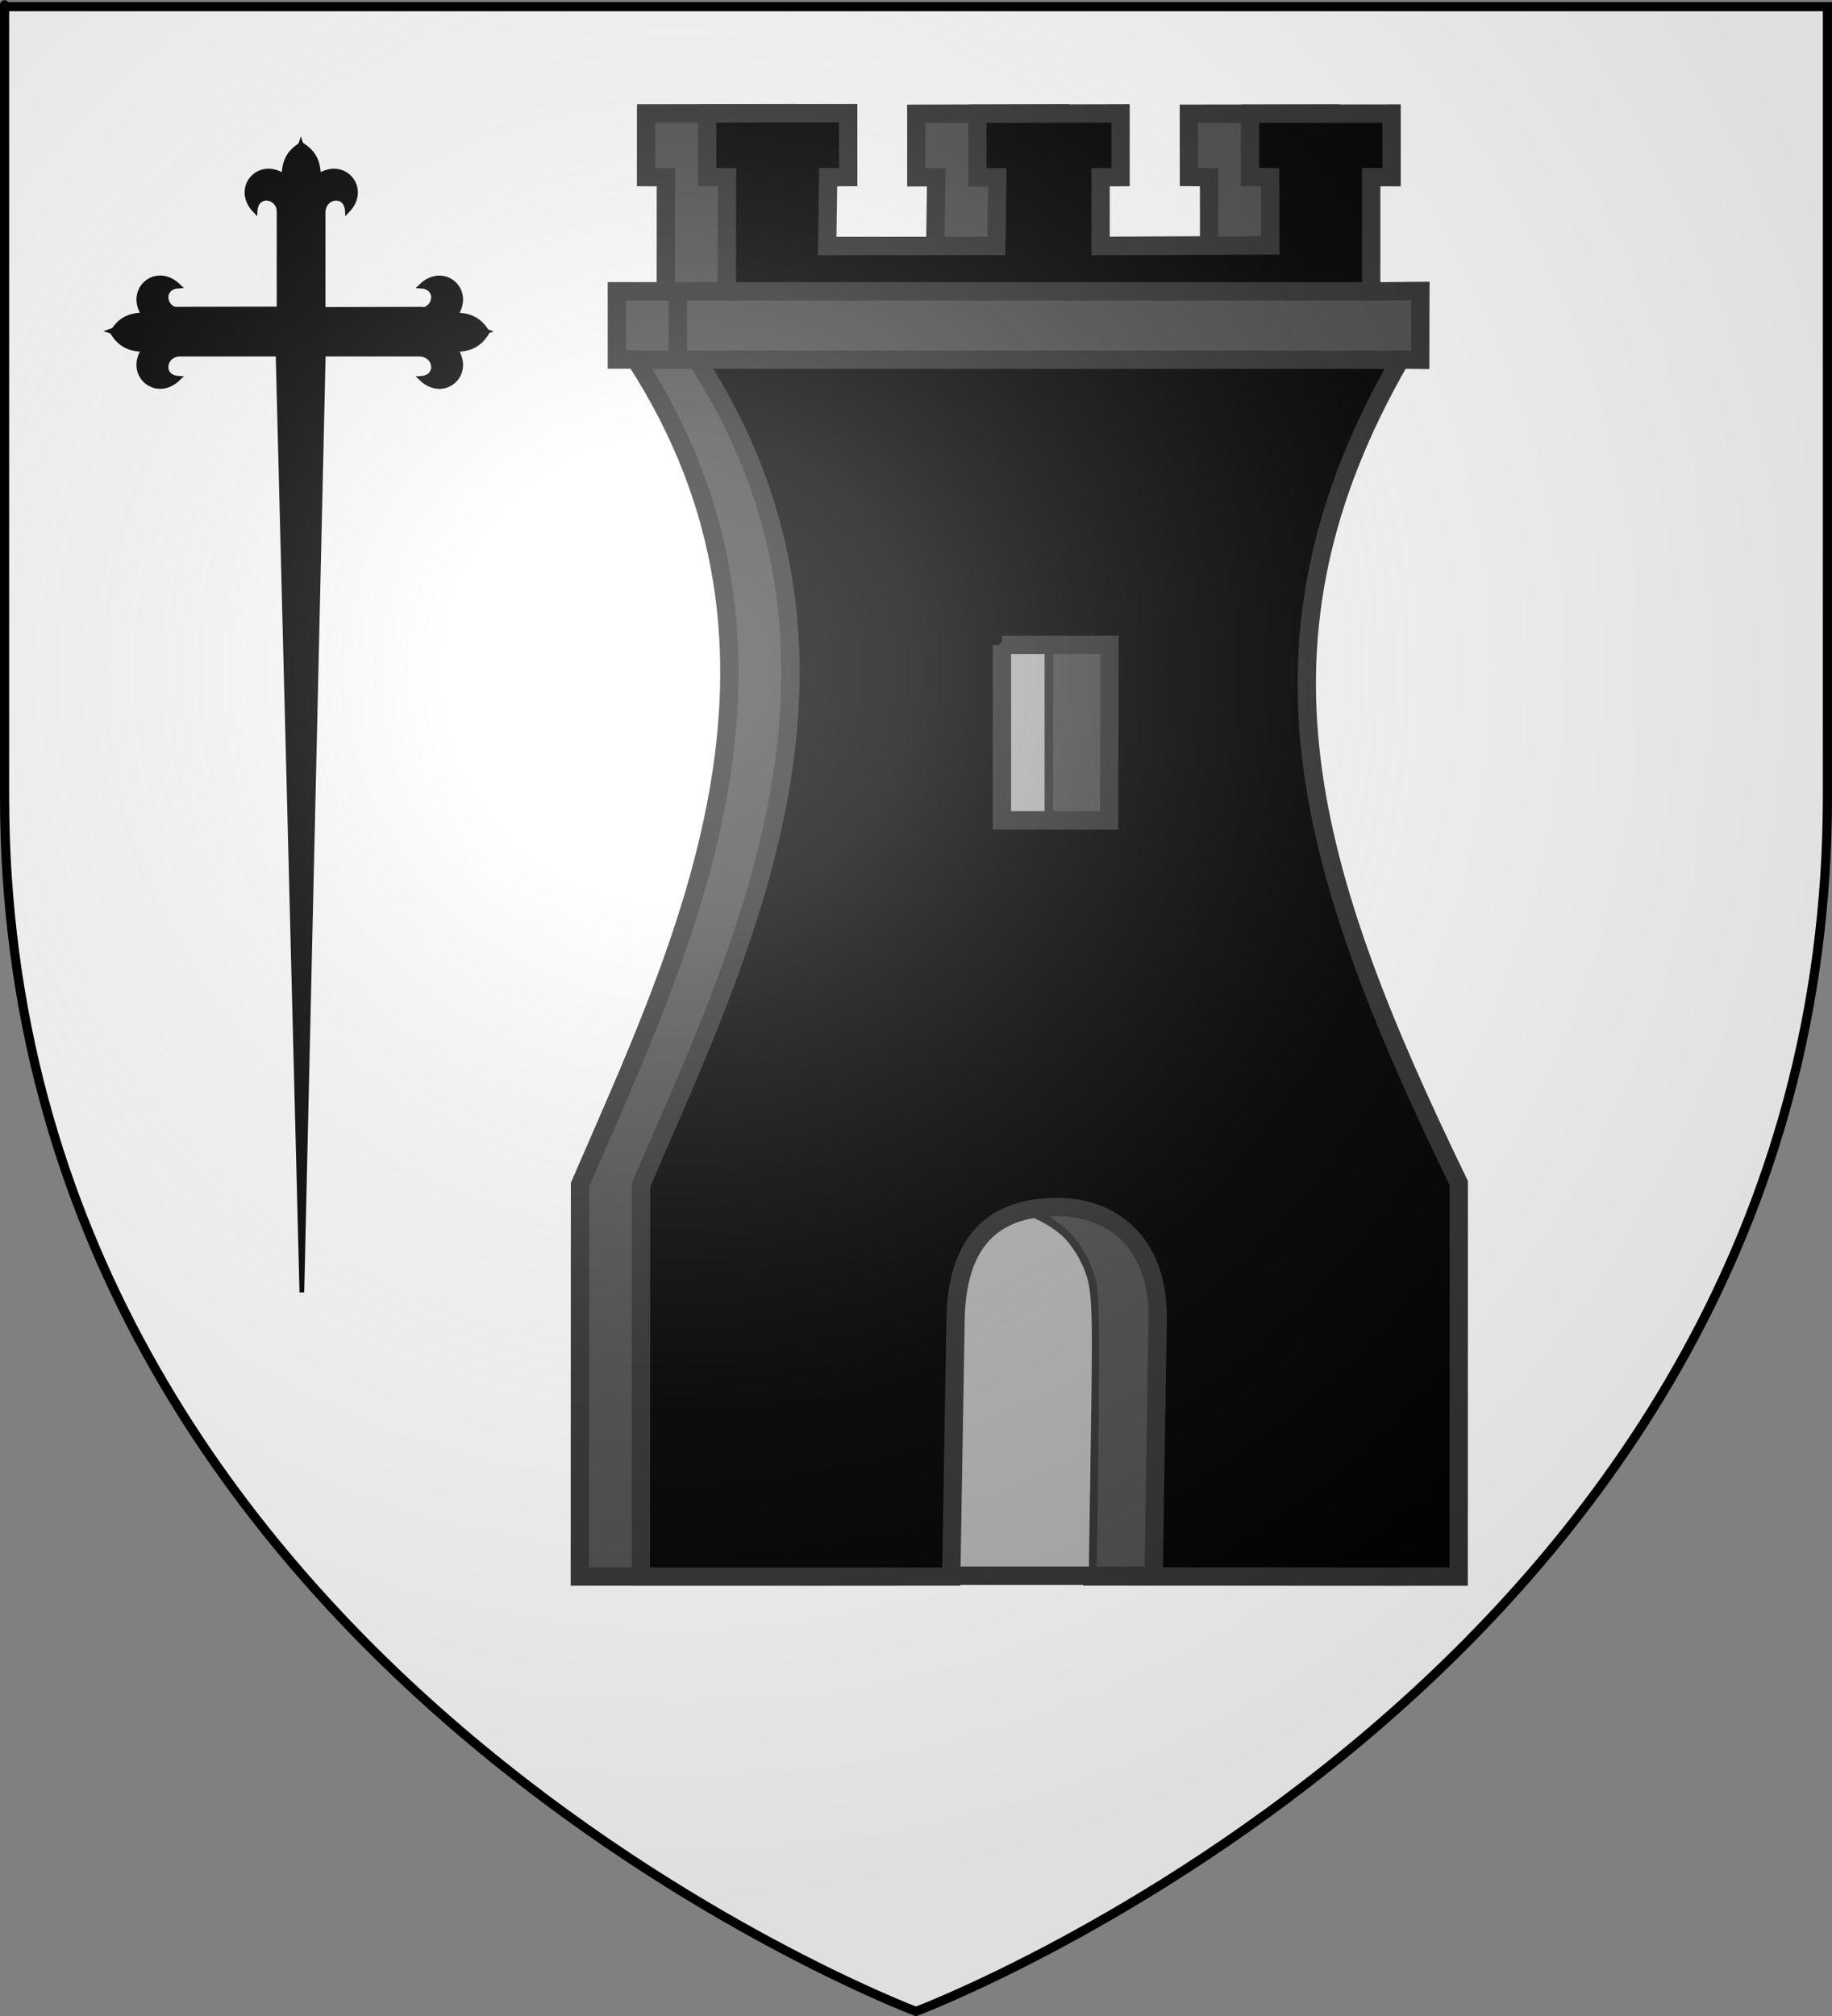 <?xml version="1.0" encoding="UTF-8" standalone="no"?>
<svg
   xmlns:dc="http://purl.org/dc/elements/1.1/"
   xmlns:cc="http://creativecommons.org/ns#"
   xmlns:rdf="http://www.w3.org/1999/02/22-rdf-syntax-ns#"
   xmlns:svg="http://www.w3.org/2000/svg"
   xmlns="http://www.w3.org/2000/svg"
   xmlns:xlink="http://www.w3.org/1999/xlink"
   xmlns:sodipodi="http://sodipodi.sourceforge.net/DTD/sodipodi-0.dtd"
   xmlns:inkscape="http://www.inkscape.org/namespaces/inkscape"
   height="660"
   width="600"
   version="1.0"
   id="svg2"
   sodipodi:version="0.32"
   inkscape:version="0.47 r22583"
   sodipodi:docname="Blason_Famille_de-RoquefortII.svg"
   inkscape:export-filename="/Users/olivier/Desktop/Blason Rouge/Blason_Vide_3D.png"
   inkscape:export-xdpi="144"
   inkscape:export-ydpi="144">
  <rect width="100%" height="100%" fill="#808080" stroke="none"/>
  <sodipodi:namedview
     inkscape:window-height="810"
     inkscape:window-width="1044"
     inkscape:pageshadow="2"
     inkscape:pageopacity="0.0"
     guidetolerance="10.0"
     gridtolerance="10.0"
     objecttolerance="10.0"
     borderopacity="1.0"
     bordercolor="#666666"
     pagecolor="#ffffff"
     id="base"
     showgrid="false"
     height="660px"
     inkscape:zoom="0.54529076"
     inkscape:cx="506.32016"
     inkscape:cy="231.78212"
     inkscape:window-x="141"
     inkscape:window-y="34"
     inkscape:current-layer="layer4"
     inkscape:window-maximized="0"
     showguides="true"
     inkscape:guide-bbox="true" />
  <desc
     id="desc4">Flag of Canton of Valais (Wallis)</desc>
  <defs
     id="defs6">
    <linearGradient
       id="linearGradient2893">
      <stop
         style="stop-color:white;stop-opacity:0.314;"
         offset="0"
         id="stop2895" />
      <stop
         id="stop2897"
         offset="0.19"
         style="stop-color:white;stop-opacity:0.251;" />
      <stop
         style="stop-color:#6b6b6b;stop-opacity:0.125;"
         offset="0.6"
         id="stop2901" />
      <stop
         style="stop-color:black;stop-opacity:0.125;"
         offset="1"
         id="stop2899" />
    </linearGradient>
    <radialGradient
       inkscape:collect="always"
       xlink:href="#linearGradient2893"
       id="radialGradient3163"
       gradientUnits="userSpaceOnUse"
       gradientTransform="matrix(1.353,0,0,1.349,-77.629,-85.747)"
       cx="221.445"
       cy="226.331"
       fx="221.445"
       fy="226.331"
       r="300" />
    <pattern
       patternUnits="userSpaceOnUse"
       width="173.263"
       height="257.473"
       patternTransform="translate(-1242.308,-84.965)"
       id="pattern4454">
      <g
         id="g4443"
         transform="translate(1242.308,84.965)">
        <g
           id="g4427"
           transform="translate(-347.196,-19.156)"
           inkscape:tile-cx="-1213.3643"
           inkscape:tile-cy="-23.504906"
           inkscape:tile-w="57.68758"
           inkscape:tile-h="122.32028"
           inkscape:tile-x0="-1242.2081"
           inkscape:tile-y0="-84.465044">
          <path
             transform="matrix(0.86,0,0,0.924,-1412.997,218.928)"
             d="m 644.408,-299.935 c 0,4.328 -3.769,7.837 -8.418,7.837 -4.649,0 -8.418,-3.509 -8.418,-7.837 0,-4.328 3.769,-7.837 8.418,-7.837 4.649,0 8.418,3.509 8.418,7.837 z"
             sodipodi:ry="7.8373904"
             sodipodi:rx="8.4179382"
             sodipodi:cy="-299.93518"
             sodipodi:cx="635.98975"
             id="path2914"
             style="fill:#313131;fill-opacity:1;fill-rule:evenodd;stroke:#313131;stroke-width:1.122;stroke-linecap:square;stroke-linejoin:bevel;stroke-miterlimit:4;stroke-opacity:1;stroke-dasharray:none"
             sodipodi:type="arc" />
          <use
             height="660"
             width="600"
             transform="translate(15.097,15.356)"
             id="use2916"
             xlink:href="#path2914"
             y="0"
             x="0" />
          <use
             height="660"
             width="600"
             transform="translate(-14.906,15.356)"
             id="use2918"
             xlink:href="#path2914"
             y="0"
             x="0" />
          <g
             transform="translate(-1493.557,234.741)"
             id="g3705">
            <path
               style="fill:#313131;fill-opacity:1;stroke:#313131;stroke-width:0.2;stroke-linecap:butt;stroke-linejoin:miter;stroke-miterlimit:4;stroke-opacity:1;stroke-dasharray:none"
               d="m 627.4,-265.43 c -5.746,60.436 -18.557,75.834 -28.855,87.7 14.717,-4.677 19.11,-9.244 23.222,-13.933 1.235,4.669 2.956,10.249 5.639,13.435"
               id="path2920"
               sodipodi:nodetypes="cccc" />
            <use
               x="0"
               y="0"
               xlink:href="#path2920"
               id="use3703"
               transform="matrix(-1,0,0,1,1254.776,0)"
               width="600"
               height="660"
               style="fill:#313131;fill-opacity:1" />
          </g>
        </g>
        <use
           x="0"
           y="0"
           inkscape:tiled-clone-of="#g4427"
           xlink:href="#g4427"
           id="use4435"
           style="fill:#000000;stroke:#000000"
           width="1"
           height="1" />
        <use
           x="0"
           y="0"
           inkscape:tiled-clone-of="#g4427"
           xlink:href="#g4427"
           transform="matrix(-1,0,0,1,-2311.354,134.552)"
           id="use4441"
           style="fill:#000000;stroke:#000000"
           width="1"
           height="1" />
      </g>
    </pattern>
    <linearGradient
       id="linearGradient2893-24">
      <stop
         id="stop2895-8"
         offset="0"
         style="stop-color:white;stop-opacity:0.314;" />
      <stop
         style="stop-color:white;stop-opacity:0.251;"
         offset="0.19"
         id="stop2897-3" />
      <stop
         id="stop2901-9"
         offset="0.6"
         style="stop-color:#6b6b6b;stop-opacity:0.125;" />
      <stop
         id="stop2899-0"
         offset="1"
         style="stop-color:black;stop-opacity:0.125;" />
    </linearGradient>
    <radialGradient
       inkscape:collect="always"
       xlink:href="#linearGradient2893-24"
       id="radialGradient4226"
       gradientUnits="userSpaceOnUse"
       gradientTransform="matrix(1.353,0,0,1.349,-77.629,-85.747)"
       cx="221.445"
       cy="226.331"
       fx="221.445"
       fy="226.331"
       r="300" />
    <clipPath
       id="clipPath3204"
       clipPathUnits="userSpaceOnUse">
      <g
         id="g3206">
        <g
           id="g3208">
          <use
             height="661.289"
             width="600.73"
             transform="matrix(-1,0,0,1,721.989,-36.444)"
             id="use3211"
             xlink:href="#path5027"
             y="0"
             x="0"
             style="stroke:#000000;stroke-width:2;stroke-miterlimit:4;stroke-opacity:1;stroke-dasharray:none" />
          <use
             transform="translate(-7.998,-36.444)"
             id="use3213"
             xlink:href="#path5027"
             y="0"
             x="0"
             width="600.73"
             height="661.289"
             style="stroke:#000000;stroke-width:2;stroke-miterlimit:4;stroke-opacity:1;stroke-dasharray:none" />
        </g>
        <path
           style="fill:none;stroke:#000000;stroke-width:0.285;stroke-linecap:butt;stroke-linejoin:miter;stroke-miterlimit:4;stroke-opacity:1;stroke-dasharray:none"
           d="m 331.435,346.193 20.777,0"
           id="path3215" />
        <path
           style="fill:none;stroke:#000000;stroke-width:0.285;stroke-linecap:butt;stroke-linejoin:miter;stroke-miterlimit:4;stroke-opacity:1;stroke-dasharray:none"
           d="m 361.791,346.19 20.193,0"
           id="path3217" />
        <path
           style="fill:none;stroke:#000000;stroke-width:0.285;stroke-linecap:butt;stroke-linejoin:miter;stroke-miterlimit:4;stroke-opacity:1;stroke-dasharray:none;display:inline"
           d="m 352.353,325.555 0,20.777"
           id="path3219" />
        <path
           style="fill:none;stroke:#000000;stroke-width:0.285;stroke-linecap:butt;stroke-linejoin:miter;stroke-miterlimit:4;stroke-opacity:1;stroke-dasharray:none;display:inline"
           d="m 361.649,325.556 0,20.777"
           id="path3221" />
        <path
           style="fill:none;stroke:#000000;stroke-width:0.285;stroke-linecap:butt;stroke-linejoin:miter;stroke-miterlimit:4;stroke-opacity:1;stroke-dasharray:none;display:inline"
           d="m 331.418,355.508 20.777,0"
           id="path3223" />
        <path
           style="fill:none;stroke:#000000;stroke-width:0.285;stroke-linecap:butt;stroke-linejoin:miter;stroke-miterlimit:4;stroke-opacity:1;stroke-dasharray:none;display:inline"
           d="m 361.803,355.507 20.193,0"
           id="path3225" />
        <path
           style="fill:none;stroke:#000000;stroke-width:0.285;stroke-linecap:butt;stroke-linejoin:miter;stroke-miterlimit:4;stroke-opacity:1;stroke-dasharray:none"
           d="m 352.063,355.381 5.065,199.579 4.56,-199.595"
           id="path3227"
           sodipodi:nodetypes="ccc" />
        <use
           height="661.289"
           width="600.73"
           transform="matrix(0,1,-1,0,707.499,-6.142)"
           id="use3229"
           xlink:href="#g3204"
           y="0"
           x="0" />
        <use
           height="661.289"
           width="600.73"
           transform="matrix(0,-1,1,0,5.864,707.836)"
           id="use3231"
           xlink:href="#g3204"
           y="0"
           x="0" />
      </g>
    </clipPath>
    <pattern
       patternUnits="userSpaceOnUse"
       width="173.263"
       height="257.473"
       patternTransform="translate(-1242.308,-84.965)"
       id="pattern4454-7">
      <g
         id="g4443-9"
         transform="translate(1242.308,84.965)">
        <g
           id="g4427-0"
           transform="translate(-347.196,-19.156)"
           inkscape:tile-cx="-1213.3643"
           inkscape:tile-cy="-23.504906"
           inkscape:tile-w="57.68758"
           inkscape:tile-h="122.32028"
           inkscape:tile-x0="-1242.2081"
           inkscape:tile-y0="-84.465044">
          <path
             transform="matrix(0.86,0,0,0.924,-1412.997,218.928)"
             d="m 644.408,-299.935 c 0,4.328 -3.769,7.837 -8.418,7.837 -4.649,0 -8.418,-3.509 -8.418,-7.837 0,-4.328 3.769,-7.837 8.418,-7.837 4.649,0 8.418,3.509 8.418,7.837 z"
             sodipodi:ry="7.8373904"
             sodipodi:rx="8.4179382"
             sodipodi:cy="-299.93518"
             sodipodi:cx="635.98975"
             id="path2914-2"
             style="fill:#313131;fill-opacity:1;fill-rule:evenodd;stroke:#313131;stroke-width:1.122;stroke-linecap:square;stroke-linejoin:bevel;stroke-miterlimit:4;stroke-opacity:1;stroke-dasharray:none"
             sodipodi:type="arc" />
          <use
             height="660"
             width="600"
             transform="translate(15.097,15.356)"
             id="use2916-3"
             xlink:href="#path2914-2"
             y="0"
             x="0" />
          <use
             height="660"
             width="600"
             transform="translate(-14.906,15.356)"
             id="use2918-9"
             xlink:href="#path2914-2"
             y="0"
             x="0" />
          <g
             transform="translate(-1493.557,234.741)"
             id="g3705-9">
            <path
               style="fill:#313131;fill-opacity:1;stroke:#313131;stroke-width:0.2;stroke-linecap:butt;stroke-linejoin:miter;stroke-miterlimit:4;stroke-opacity:1;stroke-dasharray:none"
               d="m 627.4,-265.43 c -5.746,60.436 -18.557,75.834 -28.855,87.7 14.717,-4.677 19.11,-9.244 23.222,-13.933 1.235,4.669 2.956,10.249 5.639,13.435"
               id="path2920-7"
               sodipodi:nodetypes="cccc" />
            <use
               x="0"
               y="0"
               xlink:href="#path2920-7"
               id="use3703-0"
               transform="matrix(-1,0,0,1,1254.776,0)"
               width="600"
               height="660"
               style="fill:#313131;fill-opacity:1" />
          </g>
        </g>
        <use
           x="0"
           y="0"
           inkscape:tiled-clone-of="#g4427-0"
           xlink:href="#g4427-0"
           id="use4435-3"
           style="fill:#000000;stroke:#000000"
           width="1"
           height="1" />
        <use
           x="0"
           y="0"
           inkscape:tiled-clone-of="#g4427-0"
           xlink:href="#g4427-0"
           transform="matrix(-1,0,0,1,-2311.354,134.552)"
           id="use4441-9"
           style="fill:#000000;stroke:#000000"
           width="1"
           height="1" />
      </g>
    </pattern>
    <linearGradient
       id="linearGradient2893-24-5">
      <stop
         id="stop2895-8-2"
         offset="0"
         style="stop-color:white;stop-opacity:0.314;" />
      <stop
         style="stop-color:white;stop-opacity:0.251;"
         offset="0.19"
         id="stop2897-3-2" />
      <stop
         id="stop2901-9-7"
         offset="0.6"
         style="stop-color:#6b6b6b;stop-opacity:0.125;" />
      <stop
         id="stop2899-0-3"
         offset="1"
         style="stop-color:black;stop-opacity:0.125;" />
    </linearGradient>
    <radialGradient
       inkscape:collect="always"
       xlink:href="#linearGradient2893-24-5"
       id="radialGradient3748"
       gradientUnits="userSpaceOnUse"
       gradientTransform="matrix(1.353,0,0,1.349,-77.629,-85.747)"
       cx="221.445"
       cy="226.331"
       fx="221.445"
       fy="226.331"
       r="300" />
  </defs>
  <g
     inkscape:groupmode="layer"
     id="layer3"
     inkscape:label="Fond écu"
     style="display:inline"
     sodipodi:insensitive="true">
    <path
       id="path2855"
       style="fill:#ffffff;fill-opacity:1;fill-rule:evenodd;stroke:none"
       d="m 300,658.5 c 0,0 298.5,-112.32 298.5,-397.772 0,-285.452 0,-258.552 0,-258.552 l -597,0 0,258.552 C 1.5,546.18 300,658.5 300,658.5 z"
       sodipodi:nodetypes="cccccc" />
  </g>
  <g
     inkscape:groupmode="layer"
     id="layer4"
     inkscape:label="Meubles"
     style="display:inline"
     sodipodi:insensitive="true">
    <g
       transform="translate(-3409.991,-2039.471)"
       style="display:inline"
       id="layer4-5" />
    <g
       transform="translate(-3409.991,-2039.471)"
       style="display:inline"
       id="layer1-2" />
    <g
       transform="translate(-2702.418,-2588.513)"
       style="display:inline"
       inkscape:label="Fond écu"
       id="layer3-2" />
    <g
       id="layer2-0-3"
       inkscape:label="Reflet final"
       style="display:inline"
       transform="translate(-2608.464,-3874.926)" />
    <g
       id="layer1-5"
       inkscape:label="Contour final"
       style="display:inline"
       transform="translate(-2608.464,-3874.926)" />
    <g
       transform="translate(-2039.45,-3205.692)"
       style="display:none"
       inkscape:label="Calque"
       id="layer1-7" />
    <g
       transform="translate(-2608.709,-3874.034)"
       style="display:inline"
       inkscape:label="Reflet final"
       id="layer2-0-8" />
    <g
       transform="translate(-2608.709,-3874.034)"
       style="display:inline"
       inkscape:label="Contour final"
       id="layer1-5-8" />
    <g
       id="layer1-7-2"
       inkscape:label="Calque"
       style="display:none"
       transform="translate(-2039.695,-3204.8)" />
    <path
       style="fill:#00ef3c;fill-opacity:1;fill-rule:nonzero;stroke:#313131;stroke-width:3.302;stroke-linecap:square;stroke-linejoin:bevel;stroke-miterlimit:4;stroke-opacity:1;stroke-dasharray:none"
       d=""
       id="path3940" />
    <path
       style="fill:#00ef3c;fill-opacity:1;fill-rule:nonzero;stroke:#313131;stroke-width:3.302;stroke-linecap:square;stroke-linejoin:bevel;stroke-miterlimit:4;stroke-opacity:1;stroke-dasharray:none"
       d=""
       id="path3952" />
    <g
       id="layer2-3"
       inkscape:label="Reflet final"
       style="display:none"
       transform="translate(-2049.737,-2367.51)">
      <path
         sodipodi:nodetypes="cccccc"
         d="m 300,658.5 c 0,0 298.5,-112.32 298.5,-397.772 0,-285.452 0,-258.552 0,-258.552 l -597,0 0,258.552 C 1.5,546.18 300,658.5 300,658.5 z"
         style="fill:url(#radialGradient4226);fill-opacity:1;fill-rule:evenodd;stroke:none"
         id="path2875-7"
         inkscape:export-xdpi="144"
         inkscape:export-ydpi="144" />
    </g>
    <g
       transform="translate(-2702.418,-2588.513)"
       style="display:inline"
       inkscape:label="Reflet final"
       id="layer2-7" />
    <g
       transform="translate(-2702.418,-2588.513)"
       inkscape:label="Contour final"
       id="layer1-9" />
    <path
       id="path3783"
       d=""
       style="fill:#000000;fill-opacity:1;fill-rule:nonzero;stroke:none" />
    <g
       transform="translate(-3368.411,16.647)"
       style="display:inline"
       id="layer4-5-5" />
    <g
       transform="translate(-3368.411,16.647)"
       style="display:inline"
       id="layer1-2-7" />
    <g
       transform="translate(-2660.838,-532.396)"
       style="display:inline"
       inkscape:label="Fond écu"
       id="layer3-2-6" />
    <g
       id="layer2-0-3-2"
       inkscape:label="Reflet final"
       style="display:inline"
       transform="translate(-2566.884,-1818.809)" />
    <g
       id="layer1-5-7"
       inkscape:label="Contour final"
       style="display:inline"
       transform="translate(-2566.884,-1818.809)" />
    <g
       transform="translate(-1997.869,-1149.574)"
       style="display:none"
       inkscape:label="Calque"
       id="layer1-7-0" />
    <g
       transform="translate(-2567.129,-1817.916)"
       style="display:inline"
       inkscape:label="Reflet final"
       id="layer2-0-8-3" />
    <g
       transform="translate(-2567.129,-1817.916)"
       style="display:inline"
       inkscape:label="Contour final"
       id="layer1-5-8-9" />
    <g
       id="layer1-7-2-9"
       inkscape:label="Calque"
       style="display:none"
       transform="translate(-1998.114,-1148.682)" />
    <path
       style="fill:#00ef3c;fill-opacity:1;fill-rule:nonzero;stroke:#313131;stroke-width:3.302;stroke-linecap:square;stroke-linejoin:bevel;stroke-miterlimit:4;stroke-opacity:1;stroke-dasharray:none"
       d=""
       id="path3940-9" />
    <path
       style="fill:#00ef3c;fill-opacity:1;fill-rule:nonzero;stroke:#313131;stroke-width:3.302;stroke-linecap:square;stroke-linejoin:bevel;stroke-miterlimit:4;stroke-opacity:1;stroke-dasharray:none"
       d=""
       id="path3952-1" />
    <g
       id="layer2-3-7"
       inkscape:label="Reflet final"
       style="display:none"
       transform="translate(-2008.157,-311.392)">
      <path
         sodipodi:nodetypes="cccccc"
         d="m 300,658.5 c 0,0 298.5,-112.32 298.5,-397.772 0,-285.452 0,-258.552 0,-258.552 l -597,0 0,258.552 C 1.5,546.18 300,658.5 300,658.5 z"
         style="fill:url(#radialGradient3748);fill-opacity:1;fill-rule:evenodd;stroke:none"
         id="path2875-7-2"
         inkscape:export-xdpi="144"
         inkscape:export-ydpi="144" />
    </g>
    <g
       transform="translate(-2660.838,-532.396)"
       style="display:inline"
       inkscape:label="Reflet final"
       id="layer2-7-3" />
    <g
       transform="translate(-2660.838,-532.396)"
       inkscape:label="Contour final"
       id="layer1-9-6" />
    <path
       id="path3783-5"
       d=""
       style="fill:#000000;fill-opacity:1;fill-rule:nonzero;stroke:none" />
    <g
       style="stroke:#000000;stroke-width:2;stroke-miterlimit:4;stroke-opacity:1;stroke-dasharray:none"
       transform="matrix(0,-0.143,0.143,0,455.469,358.902)"
       id="g4189">
      <use
         style="stroke:#000000;stroke-width:2;stroke-miterlimit:4;stroke-opacity:1;stroke-dasharray:none"
         x="0"
         y="0"
         xlink:href="#path5027"
         id="use4191"
         transform="matrix(-1,0,0,1,675.672,1079.582)"
         width="600.73"
         height="661.289" />
      <use
         transform="translate(-447.134,1079.582)"
         style="stroke:#000000;stroke-width:2;stroke-miterlimit:4;stroke-opacity:1;stroke-dasharray:none"
         height="661.289"
         width="600.73"
         x="0"
         y="0"
         xlink:href="#path5027"
         id="use4193" />
    </g>
    <g
       transform="matrix(1.54,0,0,1.54,-451.114,-431.546)"
       id="g4005">
      <path
         style="fill:#000000;fill-opacity:1;fill-rule:evenodd;stroke:#000000;stroke-width:1;stroke-miterlimit:4;stroke-opacity:1;stroke-dasharray:none"
         d="m 330.55,355.24 -14.053,-4.627 13.567,-4.66 22.221,-0.045 0.002,-21.162 4.621,-13.905 4.424,14.102 0.106,21.063 21.35,-0.053 c 4.52,1.586 9.232,2.974 13.695,4.725 l -13.085,4.584 -52.847,-0.023 z"
         id="path4321"
         sodipodi:nodetypes="cccccccccccc" />
      <path
         style="fill:none;stroke:#000000;stroke-width:1;stroke-linecap:butt;stroke-linejoin:miter;stroke-miterlimit:4;stroke-opacity:1;stroke-dasharray:none"
         d="m 360.335,362.024 c 0.119,-3.812 -4.923,-4.498 -5.15,-0.568 -4.579,-4.734 0.762,-10.965 6.123,-7.34 0.079,-3.506 1.313,-5.241 3.69,-6.731"
         id="path5027"
         sodipodi:nodetypes="cccc" />
      <rect
         style="fill:#000000;fill-opacity:1;fill-rule:evenodd;stroke:#000000;stroke-width:1;stroke-miterlimit:4;stroke-opacity:1;stroke-dasharray:none"
         id="rect3986"
         width="88.299"
         height="293.078"
         x="315.681"
         y="302.445"
         clip-path="url(#clipPath3204)" />
      <g
         id="g3988"
         style="stroke:#000000;stroke-width:1;stroke-miterlimit:4;stroke-opacity:1;stroke-dasharray:none">
        <g
           id="g3204"
           style="stroke:#000000;stroke-width:1;stroke-miterlimit:4;stroke-opacity:1;stroke-dasharray:none">
          <use
             height="661.289"
             width="600.73"
             transform="matrix(-1,0,0,1,721.989,-36.444)"
             id="use4185"
             xlink:href="#path5027"
             y="0"
             x="0"
             style="stroke:#000000;stroke-width:1;stroke-miterlimit:4;stroke-opacity:1;stroke-dasharray:none" />
          <use
             transform="translate(-7.998,-36.444)"
             id="use4187"
             xlink:href="#path5027"
             y="0"
             x="0"
             width="600.73"
             height="661.289"
             style="stroke:#000000;stroke-width:1;stroke-miterlimit:4;stroke-opacity:1;stroke-dasharray:none" />
        </g>
        <path
           style="fill:none;stroke:#000000;stroke-width:1;stroke-linecap:butt;stroke-linejoin:miter;stroke-miterlimit:4;stroke-opacity:1;stroke-dasharray:none"
           d="m 331.435,346.193 20.777,0"
           id="path4201" />
        <path
           style="fill:none;stroke:#000000;stroke-width:1;stroke-linecap:butt;stroke-linejoin:miter;stroke-miterlimit:4;stroke-opacity:1;stroke-dasharray:none"
           d="m 361.791,346.19 20.193,0"
           id="path4203" />
        <path
           style="fill:none;stroke:#000000;stroke-width:1;stroke-linecap:butt;stroke-linejoin:miter;stroke-miterlimit:4;stroke-opacity:1;stroke-dasharray:none;display:inline"
           d="m 352.353,325.555 0,20.777"
           id="path4205" />
        <path
           style="fill:none;stroke:#000000;stroke-width:1;stroke-linecap:butt;stroke-linejoin:miter;stroke-miterlimit:4;stroke-opacity:1;stroke-dasharray:none;display:inline"
           d="m 361.649,325.556 0,20.777"
           id="path4207" />
        <path
           style="fill:none;stroke:#000000;stroke-width:1;stroke-linecap:butt;stroke-linejoin:miter;stroke-miterlimit:4;stroke-opacity:1;stroke-dasharray:none;display:inline"
           d="m 331.418,355.508 20.777,0"
           id="path4209" />
        <path
           style="fill:none;stroke:#000000;stroke-width:1;stroke-linecap:butt;stroke-linejoin:miter;stroke-miterlimit:4;stroke-opacity:1;stroke-dasharray:none;display:inline"
           d="m 361.803,355.507 20.193,0"
           id="path4211" />
        <path
           style="fill:none;stroke:#000000;stroke-width:1;stroke-linecap:butt;stroke-linejoin:miter;stroke-miterlimit:4;stroke-opacity:1;stroke-dasharray:none"
           d="m 352.063,355.381 5.065,199.579 4.56,-199.595"
           id="path4213"
           sodipodi:nodetypes="ccc" />
        <use
           height="661.289"
           width="600.73"
           transform="matrix(0,1,-1,0,707.499,-6.142)"
           id="use3208"
           xlink:href="#g3204"
           y="0"
           x="0"
           style="stroke:#000000;stroke-width:1;stroke-miterlimit:4;stroke-opacity:1;stroke-dasharray:none" />
        <use
           height="661.289"
           width="600.73"
           transform="matrix(0,-1,1,0,5.864,707.836)"
           id="use3210"
           xlink:href="#g3204"
           y="0"
           x="0"
           style="stroke:#000000;stroke-width:1;stroke-miterlimit:4;stroke-opacity:1;stroke-dasharray:none" />
      </g>
    </g>
    <g
       style="display:inline"
       inkscape:label="Meubles"
       id="layer2-24"
       transform="translate(55.88,-42.432)">
      <g
         id="g3822">
        <path
           style="fill:#4d4d4d;fill-opacity:1;fill-rule:evenodd;stroke:#313131;stroke-width:0.922;stroke-linecap:round;stroke-linejoin:miter;stroke-miterlimit:4;stroke-opacity:1;stroke-dasharray:none"
           d="m 134.521,494.721 0,-63.252 8.393,-19.519 c 23.886,-55.548 32.575,-81.939 38.309,-116.354 2.215,-13.296 2.668,-43.863 0.854,-57.617 -3.192,-24.199 -10.425,-45.737 -22.63,-67.388 -2.55,-4.524 -4.637,-8.441 -4.637,-8.703 0,-0.262 3.913,-0.477 8.694,-0.477 l 8.694,0 3.194,5.303 c 17.612,29.237 26.477,61.318 26.435,95.655 -0.052,42.493 -10.543,80.527 -42.31,153.392 l -6.552,15.029 0,63.592 0,63.592 -9.222,0 -9.222,0 0,-63.252 z"
           id="path3808" />
        <path
           style="fill:#4d4d4d;fill-opacity:1;fill-rule:evenodd;stroke:#313131;stroke-width:0.922;stroke-linecap:round;stroke-linejoin:miter;stroke-miterlimit:4;stroke-opacity:1;stroke-dasharray:none"
           d="m 163.11,118.625 0,-19.005 -3.228,0 -3.228,0 0,-9.683 0,-9.683 9.222,0 9.222,0 0,10.606 0,10.606 3.228,0 3.228,0 0,17.523 0,17.523 -7.764,0 c -4.27,0 -8.42,0.252 -9.222,0.56 -1.301,0.499 -1.459,-1.494 -1.459,-18.445 z"
           id="path3810" />
        <path
           style="fill:#4d4d4d;fill-opacity:1;fill-rule:evenodd;stroke:#313131;stroke-width:0.922;stroke-linecap:round;stroke-linejoin:miter;stroke-miterlimit:4;stroke-opacity:1;stroke-dasharray:none"
           d="m 251.645,110.687 0,-11.067 -3.228,0 -3.228,0 0,-9.683 0,-9.683 9.222,0 9.222,0 0,10.606 0,10.606 3.228,0 3.228,0 0,8.686 c 0,4.777 -0.252,9.342 -0.56,10.145 -0.455,1.187 -2.174,1.459 -9.222,1.459 l -8.663,0 0,-11.067 z"
           id="path3812" />
        <path
           style="fill:#4d4d4d;fill-opacity:1;fill-rule:evenodd;stroke:#313131;stroke-width:0.922;stroke-linecap:round;stroke-linejoin:miter;stroke-miterlimit:4;stroke-opacity:1;stroke-dasharray:none"
           d="m 341.102,110.687 0,-11.067 -3.228,0 -3.228,0 0,-9.683 0,-9.683 9.222,0 9.222,0 0,10.606 0,10.606 3.228,0 3.228,0 0,10.145 0,10.145 -9.222,0 -9.222,0 0,-11.067 z"
           id="path3814" />
        <path
           style="fill:#4d4d4d;fill-opacity:1;fill-rule:evenodd;stroke:#313131;stroke-width:0.922;stroke-linecap:round;stroke-linejoin:miter;stroke-miterlimit:4;stroke-opacity:1;stroke-dasharray:none"
           d="m 147.432,148.96 0,-10.606 8.761,0 8.761,0 0,10.606 0,10.606 -8.761,0 -8.761,0 0,-10.606 z"
           id="path3816" />
      </g>
      <use
         height="660"
         width="600"
         transform="translate(-20,0)"
         id="use3802"
         xlink:href="#g3795"
         y="0"
         x="0" />
      <path
         sodipodi:nodetypes="cccssscccssscccccccssssscccccccccccccccc"
         id="path3780"
         d="m 154.655,494.35 0,-63.502 8.37,-19.326 c 20.523,-47.387 30.192,-75.38 35.824,-103.71 7.86,-39.536 6.158,-72.627 -5.477,-106.518 -3.191,-9.294 -10.688,-25.311 -15.905,-33.979 -1.895,-3.149 -4.876,-6.304 -4.876,-6.513 l 229.483,-0.269 -2.784,4.621 c -16.06,28.794 -25.331,58.327 -27.303,86.978 -0.881,12.794 0.147,34.589 2.234,47.38 5.038,30.876 15.769,62.892 35.77,106.719 3.074,6.737 6.798,14.654 8.274,17.594 l 2.684,5.345 0,64.341 0,64.341 -49.109,0 -49.109,0 0.004,-3.977 c 0.002,-2.187 0.323,-21.874 0.713,-43.748 0.601,-33.716 0.558,-40.63 -0.282,-45.409 -2.266,-12.898 -9.488,-21.791 -21.112,-25.996 -5.977,-2.162 -18.13,-2.123 -24.693,0.08 -11.455,3.845 -17.65,11.89 -20.036,26.02 -0.756,4.477 -2.384,66.14 -2.378,90.09 l 7.4e-4,2.94 -50.146,0 -50.146,0 0,-63.502 1.5e-4,2e-5 0,2e-5 z m 153.551,-212.13 0,-29.396 -18.329,0 -18.329,0 0,29.396 0,29.396 18.329,0 18.329,0 0,-29.396 z"
         style="fill:#000000;fill-opacity:1;fill-rule:evenodd;stroke:none" />
      <path
         id="path3789"
         d="m 182.856,118.47 0,-18.549 -3.162,0 -3.162,0 0,-9.907 0,-9.907 22.343,0 22.343,0 0,9.907 0,9.907 -3.117,0 c -2.453,0 -3.171,0.142 -3.373,0.667 -0.141,0.367 -0.256,5.678 -0.256,11.804 l 0,11.137 28.18,0 28.18,0 0.274,-5.375 c 0.151,-2.956 0.275,-8.268 0.276,-11.804 l 0.002,-6.429 -3.162,0 -3.162,0 0,-9.637 0,-9.637 2.213,-0.266 c 1.217,-0.146 11.461,-0.267 22.765,-0.27 l 20.551,-0.004 0,9.907 0,9.907 -3.373,0 -3.373,0 0,11.804 0,11.804 28.456,0 28.456,0 0,-11.804 0,-11.804 -3.373,0 -3.373,0 0,-9.631 0,-9.631 5.375,-0.274 c 2.956,-0.151 13.105,-0.275 22.554,-0.276 l 17.179,-0.002 0,9.907 0,9.907 -3.373,0 -3.373,0 0,18.549 0,18.549 -104.759,0 -104.759,0 0,-18.549 z"
         style="fill:#000000;fill-opacity:1;fill-rule:evenodd;stroke:none" />
      <path
         id="path3791"
         d="m 166.837,148.821 0,-10.541 120.99,0.006 120.99,0.006 -0.004,8.322 c -0.002,4.577 -0.123,9.318 -0.269,10.535 l -0.266,2.213 -120.72,0 -120.72,0 0,-10.541 z"
         style="fill:#4d4d4d;fill-opacity:1;fill-rule:evenodd;stroke:none" />
      <path
         id="path3804"
         d="m 302.704,555.437 c 0.253,-0.888 0.592,-21.534 0.754,-45.881 0.263,-39.696 0.131,-44.791 -1.283,-49.34 -2.199,-7.074 -6.419,-13.332 -11.32,-16.786 -2.291,-1.615 -4.165,-3.226 -4.165,-3.582 0,-1.429 3.246,-1.724 8.943,-0.814 14.829,2.369 23.865,11.842 26.056,27.318 0.832,5.877 0.456,63.389 -0.531,81.247 l -0.523,9.453 -9.196,0 c -8.318,0 -9.152,-0.154 -8.735,-1.614 z"
         style="fill:#4d4d4d;fill-opacity:1;fill-rule:evenodd;stroke:#313131;stroke-width:0.922;stroke-linecap:round;stroke-linejoin:miter;stroke-miterlimit:4;stroke-opacity:1;stroke-dasharray:none" />
      <path
         id="path3806"
         d="m 288.535,282.224 0,-27.667 9.222,0 9.222,0 0,27.667 0,27.667 -9.222,0 -9.222,0 0,-27.667 z"
         style="fill:#4d4d4d;fill-opacity:1;fill-rule:evenodd;stroke:#313131;stroke-width:0.922;stroke-linecap:round;stroke-linejoin:miter;stroke-miterlimit:4;stroke-opacity:1;stroke-dasharray:none" />
      <path
         id="path3818"
         d="m 256.66,541.142 c 0.274,-8.75 0.729,-28.585 1.011,-44.079 0.534,-29.374 1.394,-37.077 4.905,-43.96 3.173,-6.22 12.305,-13.177 17.297,-13.177 2.539,0 9.475,3.859 12.88,7.166 1.752,1.702 4.156,5.04 5.341,7.417 4.362,8.751 4.475,10.5 3.76,58.043 l -0.669,44.498 -22.512,0 -22.512,0 0.499,-15.909 z"
         style="fill:#b3b3b3;fill-opacity:1;fill-rule:evenodd;stroke:#313131;stroke-width:0.922;stroke-linecap:round;stroke-linejoin:miter;stroke-miterlimit:4;stroke-opacity:1;stroke-dasharray:none" />
      <path
         id="path3820"
         d="m 272.857,282.224 0,-27.667 6.917,0 6.917,0 0,27.667 0,27.667 -6.917,0 -6.917,0 0,-27.667 z"
         style="fill:#b3b3b3;fill-opacity:1;fill-rule:evenodd;stroke:#313131;stroke-width:0.922;stroke-linecap:round;stroke-linejoin:miter;stroke-miterlimit:4;stroke-opacity:1;stroke-dasharray:none" />
      <g
         style="stroke:#313131;stroke-width:6;stroke-miterlimit:4;stroke-opacity:1;stroke-dasharray:none"
         id="g3795">
        <path
           style="fill:none;stroke:#313131;stroke-width:6;stroke-linecap:butt;stroke-linejoin:miter;stroke-miterlimit:4;stroke-opacity:1;stroke-dasharray:none"
           d="m 182.182,137.787 -16.035,0 0,22.346 6.131,0 c 62.787,96.916 15.257,192.84 -18.197,270.144 l -0.06,128.298 101.632,4.3e-4 1.42,-84.198 c 0.514,-30.503 17.452,-37.137 34.528,-36.755 17.456,0.39 32.049,12.409 31.667,36.691 l -1.324,84.224 99.907,0.051 0.028,-128.822 C 372.319,327.552 349.258,252.789 402.771,160.131 l 6.485,0.092 0.049,-22.541 -16.104,0.156 -10e-4,-37.425 6.679,0.017 -0.001,-20.814 -46.376,0.053 0.019,20.711 6.582,0.058 0.029,22.36 -55.559,0.186 0,-22.525 6.538,-0.037 0,-20.867 -46.884,0.123 0.009,20.795 6.514,0.014 -0.327,22.459 -55.392,0.034 0.312,-22.541 6.594,-0.037 c 0.011,-2.083 -0.044,-12.802 -0.033,-20.915 l -46.179,0.079 -0.011,20.844 6.517,0.043 -0.02,1.485 -0.029,35.206 5e-5,0 0,0.644 4.3e-4,-5e-5 4e-5,-7e-5 -6.3e-4,-1e-5 z"
           id="path3056"
           sodipodi:nodetypes="ccccccczszcccccccccccccccccccccccccccccccccccc" />
        <path
           style="fill:none;stroke:#313131;stroke-width:6;stroke-linecap:butt;stroke-linejoin:miter;stroke-miterlimit:4;stroke-opacity:1;stroke-dasharray:none"
           d="m 181.803,137.809 211.732,0"
           id="path3805"
           sodipodi:nodetypes="cc" />
        <path
           style="fill:none;stroke:#313131;stroke-width:6;stroke-linecap:butt;stroke-linejoin:miter;stroke-miterlimit:4;stroke-opacity:1;stroke-dasharray:none"
           d="m 172.449,160.161 230.129,0.059"
           id="path3807"
           sodipodi:nodetypes="cc" />
        <path
           style="fill:none;stroke:#313131;stroke-width:6;stroke-linecap:butt;stroke-linejoin:miter;stroke-miterlimit:4;stroke-opacity:1;stroke-dasharray:none"
           d="m 255.608,558.284 66.087,0"
           id="path2852"
           sodipodi:nodetypes="cc" />
        <path
           style="fill:none;stroke:#313131;stroke-width:6;stroke-linecap:butt;stroke-linejoin:miter;stroke-miterlimit:4;stroke-opacity:1;stroke-dasharray:none"
           d="m 272.262,253.564 0,57.437 35.102,0 0.139,-57.467 -35.242,0.03 z"
           id="path3765"
           sodipodi:nodetypes="ccccc" />
      </g>
    </g>
  </g>
  <g
     inkscape:groupmode="layer"
     id="layer2"
     inkscape:label="Reflet final"
     sodipodi:insensitive="true"
     style="display:inline">
    <path
       sodipodi:nodetypes="cccccc"
       d="m 300,658.5 c 0,0 298.5,-112.32 298.5,-397.772 0,-285.452 0,-258.552 0,-258.552 l -597,0 0,258.552 C 1.5,546.18 300,658.5 300,658.5 z"
       style="fill:url(#radialGradient3163);fill-opacity:1;fill-rule:evenodd;stroke:none"
       id="path2875"
       inkscape:export-xdpi="144"
       inkscape:export-ydpi="144" />
  </g>
  <g
     inkscape:groupmode="layer"
     id="layer1"
     inkscape:label="Contour final"
     style="display:inline"
     sodipodi:insensitive="true">
    <path
       sodipodi:nodetypes="cccccc"
       d="m 300,658.5 c 0,0 -298.5,-112.32 -298.5,-397.772 0,-285.452 0,-258.552 0,-258.552 l 597,0 0,258.552 c 0,285.452 -298.5,397.772 -298.5,397.772 z"
       style="fill:none;stroke:#000000;stroke-width:3;stroke-linecap:butt;stroke-linejoin:miter;stroke-miterlimit:4;stroke-opacity:1;stroke-dasharray:none"
       id="path1411"
       inkscape:export-xdpi="144"
       inkscape:export-ydpi="144" />
  </g>
</svg>
